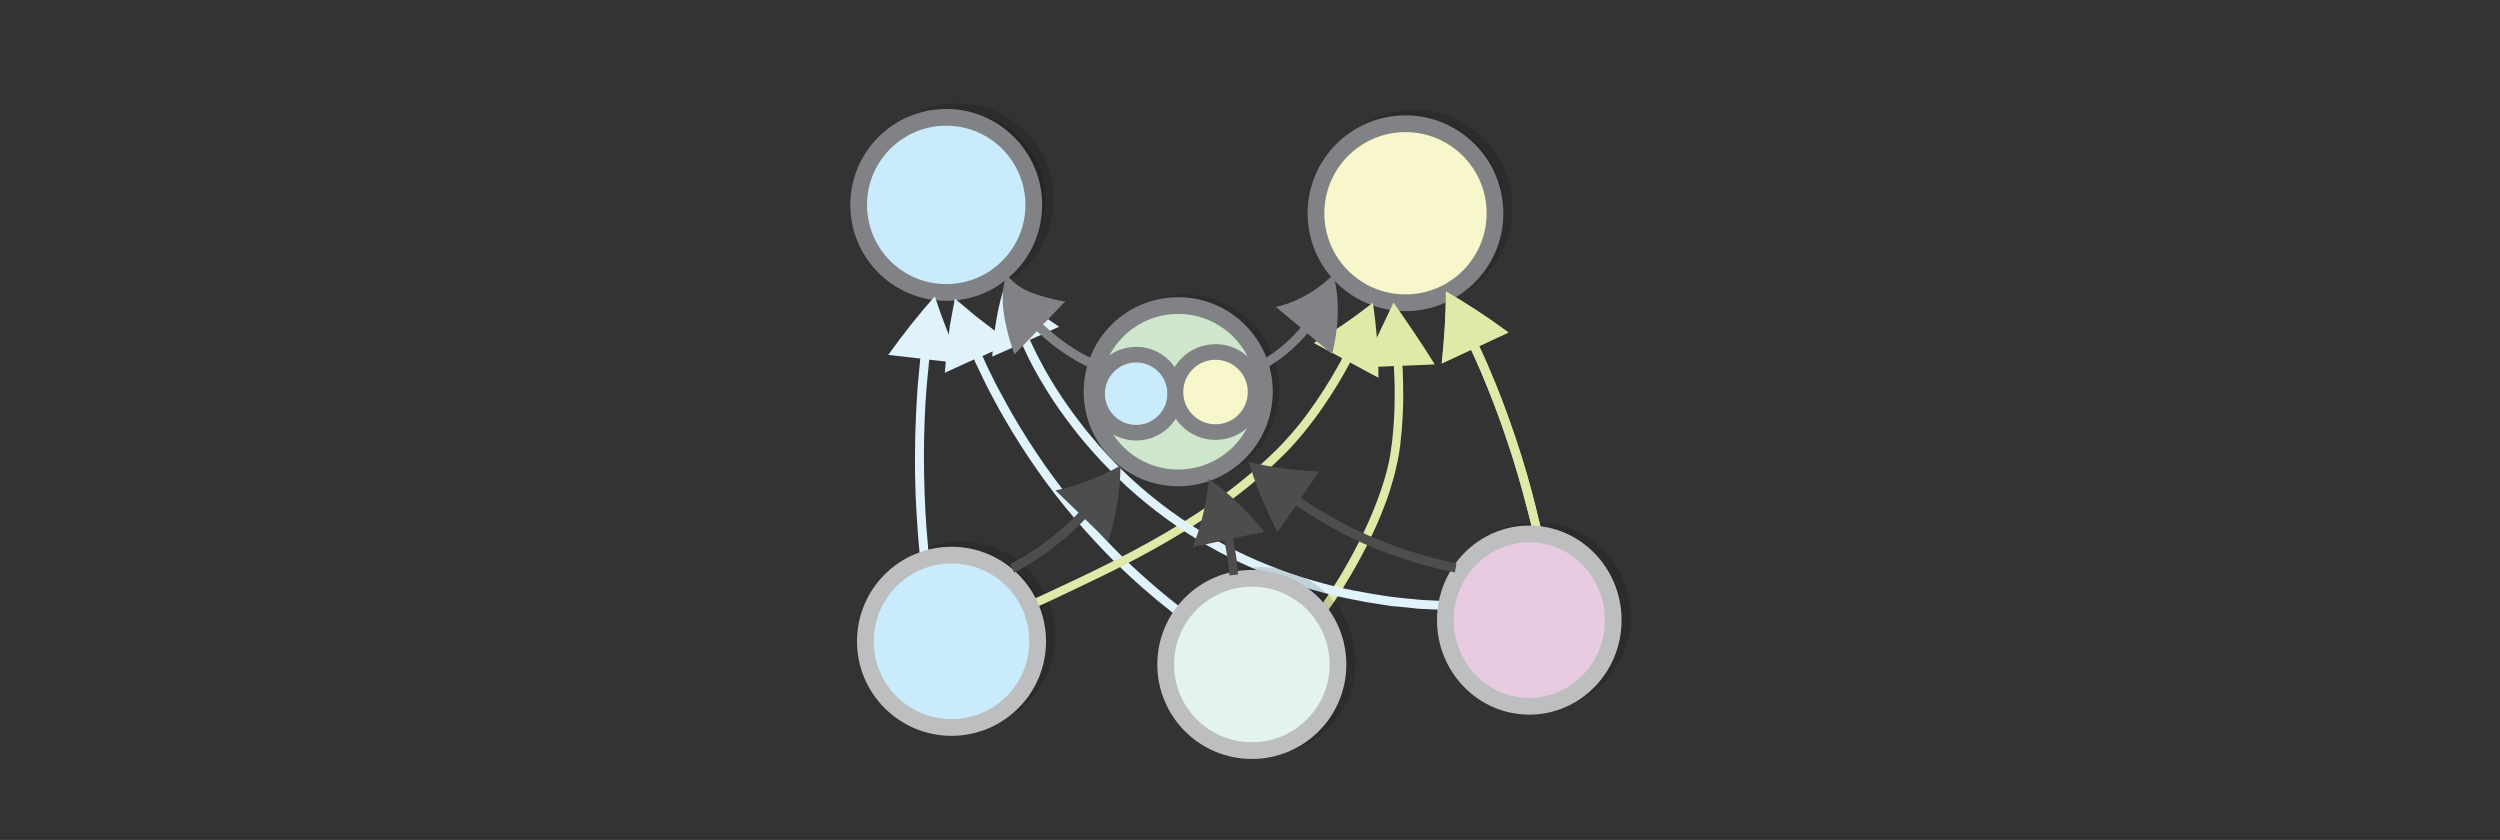 <?xml version="1.0" encoding="UTF-8" standalone="no"?>
<svg
   viewBox="0 0 595.3 200"
   version="1.1"
   id="svg6444"
   sodipodi:docname="products_morphisms.svg"
   width="595.3"
   height="200"
   inkscape:version="1.2.2 (1:1.2.2+202305151914+b0a8486541)"
   xmlns:inkscape="http://www.inkscape.org/namespaces/inkscape"
   xmlns:sodipodi="http://sodipodi.sourceforge.net/DTD/sodipodi-0.dtd"
   xmlns="http://www.w3.org/2000/svg"
   xmlns:svg="http://www.w3.org/2000/svg">
  <rect x="0" y="0" width="595.3" height="200" fill="#333333" stroke="none"/>
  <defs
     id="defs6448" />
  <sodipodi:namedview
     id="namedview6446"
     pagecolor="#ffffff"
     bordercolor="#666666"
     borderopacity="1.0"
     inkscape:showpageshadow="2"
     inkscape:pageopacity="0.0"
     inkscape:pagecheckerboard="0"
     inkscape:deskcolor="#d1d1d1"
     showgrid="false"
     inkscape:zoom="2.1023899"
     inkscape:cx="993.63111"
     inkscape:cy="169.80675"
     inkscape:window-width="1080"
     inkscape:window-height="1864"
     inkscape:window-x="0"
     inkscape:window-y="0"
     inkscape:window-maximized="1"
     inkscape:current-layer="svg6444" />
  <switch
     id="switch6442">
    <g
       id="g6440"
       transform="matrix(0.664,0,0,0.664,84.695,17.702)">
      <circle
         opacity="0.14"
         stroke="#000000"
         stroke-width="6"
         stroke-miterlimit="10"
         cx="423.376"
         cy="-194.519"
         r="30.9"
         id="circle6392"
         transform="scale(1,-1)" />
      <circle
         opacity="0.14"
         stroke="#000000"
         stroke-width="6"
         stroke-miterlimit="10"
         cx="297.276"
         cy="-112.919"
         r="30.9"
         id="circle6394"
         transform="scale(1,-1)" />
      <circle
         fill="#cee7cc"
         stroke="#808285"
         stroke-width="6"
         stroke-miterlimit="10"
         cx="294.976"
         cy="-113.819"
         r="30.9"
         id="circle6396"
         transform="scale(1,-1)" />
      <circle
         opacity="0.14"
         stroke="#000000"
         stroke-width="6"
         stroke-miterlimit="10"
         cx="215.876"
         cy="-44.819"
         r="31.4"
         id="circle6398"
         transform="scale(1,-1)" />
      <circle
         fill="#caebfc"
         stroke="#808285"
         stroke-width="6"
         stroke-miterlimit="10"
         cx="211.776"
         cy="-46.819"
         r="31.4"
         id="circle6400"
         transform="scale(1,-1)" />
      <circle
         opacity="0.14"
         stroke="#000000"
         stroke-width="6"
         stroke-miterlimit="10"
         cx="379.676"
         cy="-47.819"
         r="32.1"
         id="circle6402"
         transform="scale(1,-1)" />
      <circle
         fill="#f8f7cb"
         stroke="#808285"
         stroke-width="6"
         stroke-miterlimit="10"
         cx="376.476"
         cy="-49.819"
         r="32.1"
         id="circle6404"
         transform="scale(1,-1)" />
      <path
         fill="#e0f3fd"
         d="m 293.776,193.719 c 0,0 -1.5,-1.2 -4.1,-3.3 -1.3,-1 -2.9,-2.3 -4.6,-3.8 -1.7,-1.5 -3.8,-3.2 -5.8,-5.1 -8.5,-7.6 -19,-18.7 -28.3,-30.7 -9.3,-12 -17.3,-25 -22.6,-35.1 -1.4,-2.5 -2.5,-4.9 -3.5,-6.9 -1,-2.1 -1.9,-3.9 -2.6,-5.4 -0.3,-0.7 -0.5,-1.2 -0.5,-1.2 l -10.5,4.8 c 0.2,-2.3 0.4,-4.5 0.6,-6.8 l 0.8,-6.7 0.4,-3.3 0.6,-3.3 1.2,-6.5 5,4.2 2.5,2.1 2.6,2 5.1,3.9 c 1.7,1.2 3.5,2.4 5.2,3.6 l -10.5,4.8 c 0,0 0.2,0.4 0.5,1.1 0.6,1.5 1.5,3.3 2.5,5.3 1,2 2.1,4.4 3.5,6.8 5.2,10 13.1,22.8 22.3,34.7 9.2,11.9 19.6,22.8 28,30.3 2.1,1.9 4.1,3.6 5.8,5.1 1.7,1.5 3.3,2.7 4.6,3.8 2.6,2.1 4,3.2 4,3.2 z"
         id="path6406" />
      <path
         fill="#dfeaa8"
         d="m 346.176,190.519 c 0,0 0.8,-1.2 2.3,-3.4 1.4,-2.2 3.5,-5.3 5.7,-9.1 4.5,-7.7 10,-18.3 13.7,-29.5 0.5,-1.4 0.9,-2.8 1.3,-4.2 0.4,-1.4 0.8,-2.8 1.1,-4.2 0.4,-1.4 0.5,-2.8 0.8,-4.2 l 0.6,-4.2 c 0.6,-5.5 0.9,-10.7 0.9,-15.1 0.1,-4.5 -0.1,-8.2 -0.2,-10.8 0,-0.8 -0.1,-1.2 -0.1,-1.2 l -11.6,0.5 c 4.1,-7.4 7.8,-15.4 11.5,-23.3 5,7.2 10,14.4 14.8,22.2 l -11.6,0.5 c 0,0 0,0.4 0.1,1.2 0.1,2.6 0.2,6.4 0.2,10.9 -0.1,4.5 -0.3,9.8 -1,15.5 -0.1,1.4 -0.4,2.8 -0.6,4.3 -0.3,1.5 -0.5,2.9 -0.9,4.4 -0.3,1.5 -0.7,2.9 -1.1,4.4 -0.4,1.5 -0.9,2.9 -1.3,4.4 -3.8,11.5 -9.4,22.3 -14,30.1 -2.3,3.9 -4.3,7.1 -5.8,9.3 -1.5,2.2 -2.4,3.4 -2.4,3.4 z"
         id="path6408" />
      <circle
         opacity="0.14"
         stroke="#000000"
         stroke-width="6"
         stroke-miterlimit="10"
         cx="216.976"
         cy="-201.419"
         r="30.9"
         id="circle6410"
         transform="scale(1,-1)" />
      <path
         fill="#e0f3fd"
         d="m 202.476,174.219 c 0,0 -0.1,-1.2 -0.3,-3.2 -0.2,-2 -0.5,-4.9 -0.7,-8.4 -0.5,-7 -1,-16.3 -0.9,-25.6 0,-9.3 0.5,-18.7 1,-25.6 0.3,-3.5 0.6,-6.4 0.8,-8.4 0.1,-0.7 0.1,-1.1 0.1,-1.1 l -11.5,-1.3 c 5.3,-7.4 10.8,-14.4 16.7,-21 2.7,8.3 5.9,16.3 9.5,24 l -11.5,-1.3 c 0,0 0,0.4 -0.1,1.1 -0.2,2 -0.5,4.9 -0.8,8.3 -0.6,6.9 -1,16.1 -1,25.4 0,9.2 0.4,18.5 0.9,25.4 0.3,3.5 0.5,6.3 0.7,8.3 0.2,2 0.3,3.2 0.3,3.2 z"
         id="path6412" />
      <path
         fill="#dfeaa8"
         d="m 241.076,189.119 c 0,0 2.2,-1 5.9,-2.7 3.8,-1.8 9.1,-4.2 15.5,-7.3 12.8,-6.2 29.7,-14.8 45.1,-25.7 7.7,-5.4 15,-11.4 21.3,-17.5 3.2,-3 6,-6.2 8.6,-9.3 2.6,-3.1 4.8,-6.2 6.8,-9.1 4,-5.8 6.9,-10.9 8.9,-14.5 l 0.6,-1.2 -10.2,-5.5 c 7.2,-4.1 14.3,-9 21.2,-14.4 1.3,8.7 2,17.6 2,26.9 l -10.2,-5.5 -0.6,1.2 c -2,3.7 -5,8.9 -9.1,14.8 -2,3 -4.4,6.1 -7,9.3 -2.6,3.2 -5.6,6.5 -8.8,9.5 -6.4,6.3 -13.9,12.4 -21.7,17.8 -15.7,11 -32.7,19.7 -45.6,25.9 -6.4,3.1 -11.8,5.6 -15.6,7.4 -3.8,1.7 -5.9,2.7 -5.9,2.7 z m 181.7,-22.3 c 0,0 -0.3,-1.1 -0.7,-3.1 -0.4,-2 -1.1,-4.8 -2,-8.1 -1.7,-6.7 -4.2,-15.6 -7.2,-24.4 -2.9,-8.8 -6.3,-17.4 -9,-23.8 -1.3,-3.2 -2.6,-5.8 -3.4,-7.7 l -0.5,-1 -10.5,4.9 c 0.9,-8.4 1.5,-17 1.5,-25.8 7.6,4.4 15.1,9.3 22.4,14.7 l -10.5,4.9 0.5,1 c 0.8,1.9 2.1,4.5 3.4,7.7 2.8,6.4 6.1,15.1 9.1,24 3,8.8 5.5,17.8 7.2,24.6 0.8,3.4 1.5,6.2 2,8.2 0.5,2 0.7,3.1 0.7,3.1 z"
         id="path6414" />
      <path
         fill="#e0f3fd"
         d="m 391.076,192.119 c 0,0 -3.1,-0.2 -8.4,-0.4 -1.3,0 -2.8,-0.2 -4.4,-0.4 -1.6,-0.2 -3.4,-0.3 -5.2,-0.5 -1.9,-0.1 -3.8,-0.5 -5.9,-0.8 -1,-0.2 -2.1,-0.3 -3.2,-0.5 -1.1,-0.2 -2.2,-0.3 -3.3,-0.6 -9.1,-1.6 -19.5,-4.3 -30.3,-8.3 -10.8,-4 -21.9,-9.4 -32.2,-16.1 -10.3,-6.7 -19.9,-14.5 -27.9,-22.8 -4.1,-4.1 -7.7,-8.3 -11.1,-12.4 -3.3,-4.2 -6.3,-8.2 -8.8,-12 -5.1,-7.7 -8.7,-14.5 -10.9,-19.4 -0.4,-0.9 -0.6,-1.4 -0.6,-1.4 l -10.6,4.7 c 0.3,-4.8 0.8,-9.4 1.6,-13.9 0.8,-4.5 1.9,-9 3.5,-13.1 2.8,3.4 5.9,6.3 9,9 3.1,2.7 6.6,5.1 9.9,7.3 l -10.5,4.7 c 0,0 0.2,0.5 0.6,1.3 2.2,4.8 5.7,11.5 10.7,19 2.5,3.8 5.4,7.7 8.6,11.8 3.3,4 6.8,8.2 10.8,12.2 7.9,8.1 17.3,15.8 27.4,22.3 10.1,6.6 21,11.9 31.6,15.8 10.6,3.9 20.9,6.6 29.8,8.1 l 3.3,0.6 c 1.1,0.2 2.1,0.3 3.1,0.5 2,0.3 4,0.6 5.8,0.8 1.8,0.2 3.5,0.4 5.1,0.5 1.6,0.2 3,0.3 4.4,0.4 5.3,0.3 8.3,0.4 8.3,0.4 z"
         id="path6416" />
      <path
         fill="#dfeaa8"
         d="m 422.776,166.919 c 0,0 -0.3,-1.1 -0.7,-3.1 -0.4,-2 -1.1,-4.8 -2,-8.1 -1.7,-6.7 -4.2,-15.6 -7.2,-24.4 -2.9,-8.8 -6.3,-17.4 -9,-23.8 -1.3,-3.2 -2.6,-5.8 -3.4,-7.7 l -0.5,-1 -10.5,4.9 c 0.9,-8.4 1.5,-17 1.5,-25.8 7.6,4.4 15.1,9.3 22.4,14.7 l -10.5,4.9 0.5,1 c 0.8,1.9 2.1,4.5 3.4,7.7 2.8,6.4 6.1,15.1 9.1,24 3,8.8 5.5,17.8 7.2,24.6 0.8,3.4 1.5,6.2 2,8.2 0.5,2 0.7,3.1 0.7,3.1 z"
         id="path6418" />
      <path
         fill="#808285"
         d="m 263.676,105.419 c -6.9,-3.2 -13.2,-7.5 -18.7,-12.7 l -0.7,-0.6 -8,8.3 c 0,0 -0.7,-1.8 -1.5,-4.4 -0.8,-2.6 -1.7,-6.2 -2.3,-9.9 -0.6,-3.7 -0.6,-7.4 -0.1,-10.1 0.2,-1.3 0.5,-2.3 0.8,-3 0.3,-0.7 0.4,-1.1 0.4,-1.1 0,0 0.3,0.3 0.7,0.9 0.5,0.5 1.1,1.2 2,2 1.8,1.5 4.3,2.9 7,3.8 2.7,1 5.5,1.7 7.7,2.2 2.1,0.5 3.5,0.6 3.5,0.6 l -8,8.3 0.7,0.6 c 5.3,4.9 11.3,9.1 17.9,12.1 z"
         id="path6424" />
      <circle
         fill="#caebfc"
         stroke="#bcbec0"
         stroke-width="6"
         stroke-miterlimit="10"
         cx="213.676"
         cy="-203.319"
         r="30.9"
         id="circle6426"
         transform="scale(1,-1)" />
      <ellipse
         fill="#e8cae1"
         stroke="#bcbec0"
         stroke-width="6"
         stroke-miterlimit="10"
         cx="420.876"
         cy="-195.719"
         rx="30.1"
         ry="30.9"
         id="ellipse6428"
         transform="scale(1,-1)" />
      <path
         fill="#808285"
         d="m 324.476,102.819 c 5.2,-2.9 9.9,-6.8 13.8,-11.3 l 0.6,-0.7 -8.9,-7.4 c 0,0 0.3,-0.1 0.9,-0.2 0.6,-0.1 1.4,-0.4 2.4,-0.7 2,-0.6 4.7,-1.7 7.3,-3.2 2.6,-1.4 5.2,-3.2 7,-4.8 1,-0.8 1.7,-1.4 2.2,-1.9 l 0.8,-0.8 c 0,0 0.1,0.4 0.3,1.1 0.2,0.7 0.4,1.7 0.6,3 0.5,2.5 0.8,6 0.7,9.6 0,3.6 -0.5,7.3 -1,10.1 -0.3,1.4 -0.5,2.6 -0.7,3.4 -0.2,0.8 -0.3,1.3 -0.3,1.3 l -8.9,-7.4 -0.6,0.7 c -4.2,4.8 -9.1,8.9 -14.7,12 z"
         id="path6432" />
      <circle
         opacity="0.14"
         stroke="#000000"
         stroke-width="6"
         stroke-miterlimit="10"
         cx="324.676"
         cy="-210.619"
         r="30.9"
         id="circle6434"
         transform="scale(1,-1)" />
      <circle
         fill="#e2f3f0"
         stroke="#bcbec0"
         stroke-width="6"
         stroke-miterlimit="10"
         cx="321.376"
         cy="-211.619"
         r="30.9"
         id="circle6436"
         transform="scale(1,-1)" />
      <path
         fill="#d1d3d4"
         d="m 234.676,175.619 1.2,-0.6 c 0.8,-0.4 1.8,-1 3.1,-1.7 2.5,-1.5 5.8,-3.6 8.9,-6 3.1,-2.4 6.1,-4.9 8.2,-6.9 1.1,-1 1.9,-1.9 2.5,-2.5 0.4,-0.5 0.7,-0.7 0.7,-0.7 l -8.3,-8 c 7.8,-1.7 15.6,-4.6 23.3,-8.9 -0.1,8.7 -1.5,18 -4.4,27.2 l -8.3,-8 -0.7,0.7 -2.6,2.6 c -2.2,2.1 -5.3,4.7 -8.5,7.2 -3.2,2.4 -6.6,4.7 -9.2,6.2 -1.3,0.8 -2.4,1.4 -3.2,1.8 -0.8,0.4 -1.2,0.7 -1.2,0.7 z m 78.7,4.1 c -0.4,-3.9 -0.9,-7.8 -1.7,-11.7 l -0.2,-0.9 -11.3,2.4 c 0,0 0.6,-1.4 1.3,-3.5 0.8,-2.2 1.7,-5.1 2.4,-8.2 1.5,-6.1 2.2,-12.7 2.2,-12.7 0,0 0.3,0.2 0.9,0.7 0.6,0.4 1.4,1.1 2.4,1.8 2,1.6 4.5,3.7 7,6.1 5,4.7 9.5,10.3 9.5,10.3 l -11.3,2.4 0.2,0.9 c 0.8,4 1.4,8 1.7,12 z m 80.8,-1.1 c 0,0 -1,-0.2 -2.7,-0.6 -0.9,-0.2 -1.9,-0.4 -3.1,-0.7 -1.2,-0.3 -2.5,-0.6 -4,-1 -5.8,-1.5 -13.4,-4 -20.7,-7.1 -7.3,-3.1 -14.4,-6.9 -19.5,-10.1 -2.5,-1.6 -4.7,-2.9 -6.1,-3.9 l -0.9,-0.6 -6.6,9.5 c -4.3,-8.3 -7.8,-16.7 -10.3,-25.1 8.5,2 17,3.1 25.2,3.4 l -6.5,9.5 0.9,0.6 c 1.4,1 3.5,2.3 6,3.8 5,3.1 11.9,6.8 19.1,9.8 7.2,3.1 14.6,5.5 20.3,7 1.4,0.4 2.7,0.7 3.9,1 1.2,0.3 2.2,0.5 3,0.7 1.7,0.4 2.6,0.6 2.6,0.6 z"
         id="path6438"
         sodipodi:nodetypes="cscscccccccccccscccccccccccccccccccscscccccccccccsccc"
         style="fill:#4d4d4d" />
    </g>
    <circle
       stroke-miterlimit="10"
       cx="289.439"
       cy="153.189"
       r="8.309"
       id="circle7605"
       style="opacity:0.99;fill:#caebfc;stroke:#9d9fa2;stroke-width:4.189;stroke-miterlimit:10" />
    <circle
       stroke-miterlimit="10"
       cx="306.196"
       cy="153.678"
       r="8.518"
       id="circle7607"
       style="opacity:0.99;fill:#f8f7cb;stroke:#9d9fa2;stroke-width:4.189;stroke-miterlimit:10" />
    <circle
       stroke-miterlimit="10"
       cx="297.259"
       cy="168.061"
       r="8.518"
       id="circle7609"
       style="opacity:0.99;fill:#f7a8b3;stroke:#9d9fa2;stroke-width:4.189;stroke-miterlimit:10" />
    <circle
       stroke-miterlimit="10"
       cx="271.727"
       cy="92.474"
       r="9.294"
       id="circle7617"
       style="fill:#caebfc;stroke:#808285;stroke-width:3.717;stroke-miterlimit:10" />
    <circle
       stroke-miterlimit="10"
       cx="290.625"
       cy="93.093"
       r="9.542"
       id="circle7619"
       style="fill:#f8f7cb;stroke:#808285;stroke-width:3.717;stroke-miterlimit:10" />
    <circle
       fill="#caebfc"
       stroke="#808285"
       stroke-width="3.322"
       stroke-miterlimit="10"
       cx="269.846"
       cy="-94.077"
       r="10.029"
       id="circle6400-6-5"
       transform="scale(1,-1)"
       style="stroke-width:2.784;stroke-dasharray:none" />
    <circle
       fill="#f8f7cb"
       stroke="#808285"
       stroke-width="3.322"
       stroke-miterlimit="10"
       cx="290.802"
       cy="-93.605"
       r="10.253"
       id="circle6404-7-3"
       transform="scale(1,-1)"
       style="stroke-width:2.784;stroke-dasharray:none" />
    <circle
       fill="#caebfc"
       stroke="#808285"
       stroke-width="3.322"
       stroke-miterlimit="10"
       cx="270.251"
       cy="-92.258"
       r="9.197"
       id="circle6400-6-5-5"
       transform="scale(1,-1)"
       style="stroke-width:2.553;stroke-dasharray:none" />
    <circle
       fill="#f8f7cb"
       stroke="#808285"
       stroke-width="3.322"
       stroke-miterlimit="10"
       cx="289.469"
       cy="-91.825"
       r="9.402"
       id="circle6404-7-3-6"
       transform="scale(1,-1)"
       style="stroke-width:2.553;stroke-dasharray:none" />
    <g
       id="g4828"
       transform="translate(-9.752,-59.957)">
      <path
         style="fill:#caebfc;fill-opacity:1;stroke:#808285;stroke-width:2.454;stroke-linecap:butt;stroke-linejoin:miter;stroke-dasharray:none;stroke-opacity:1"
         d="m 289.346,162.733 c -5.904,0 -10.22,-4.464 -10.22,-10.88 0,-5.858 4.741,-9.875 10.272,-9.875 0,3.515 -0.052,20.755 -0.052,20.755 z"
         id="path3058"
         sodipodi:nodetypes="cscc" />
      <path
         d="m 290.306,162.74 c 5.904,0 10.22,-4.464 10.22,-10.88 0,-5.858 -4.741,-9.875 -10.272,-9.875 0,3.515 0.052,20.755 0.052,20.755 z"
         style="fill:#f8f7cb;fill-opacity:1;stroke:#808285;stroke-width:2.454;stroke-linecap:butt;stroke-linejoin:miter;stroke-dasharray:none;stroke-opacity:1"
         id="path3958" />
    </g>
  </switch>
  <circle
     stroke-miterlimit="10"
     cx="270.542"
     cy="93.744"
     r="9.294"
     id="circle7617-3"
     style="fill:#caebfc;stroke:#808285;stroke-width:3.717;stroke-miterlimit:10" />
  <circle
     stroke-miterlimit="10"
     cx="289.439"
     cy="93.349"
     r="9.542"
     id="circle7619-6"
     style="fill:#f8f7cb;stroke:#808285;stroke-width:3.717;stroke-miterlimit:10" />
</svg>
